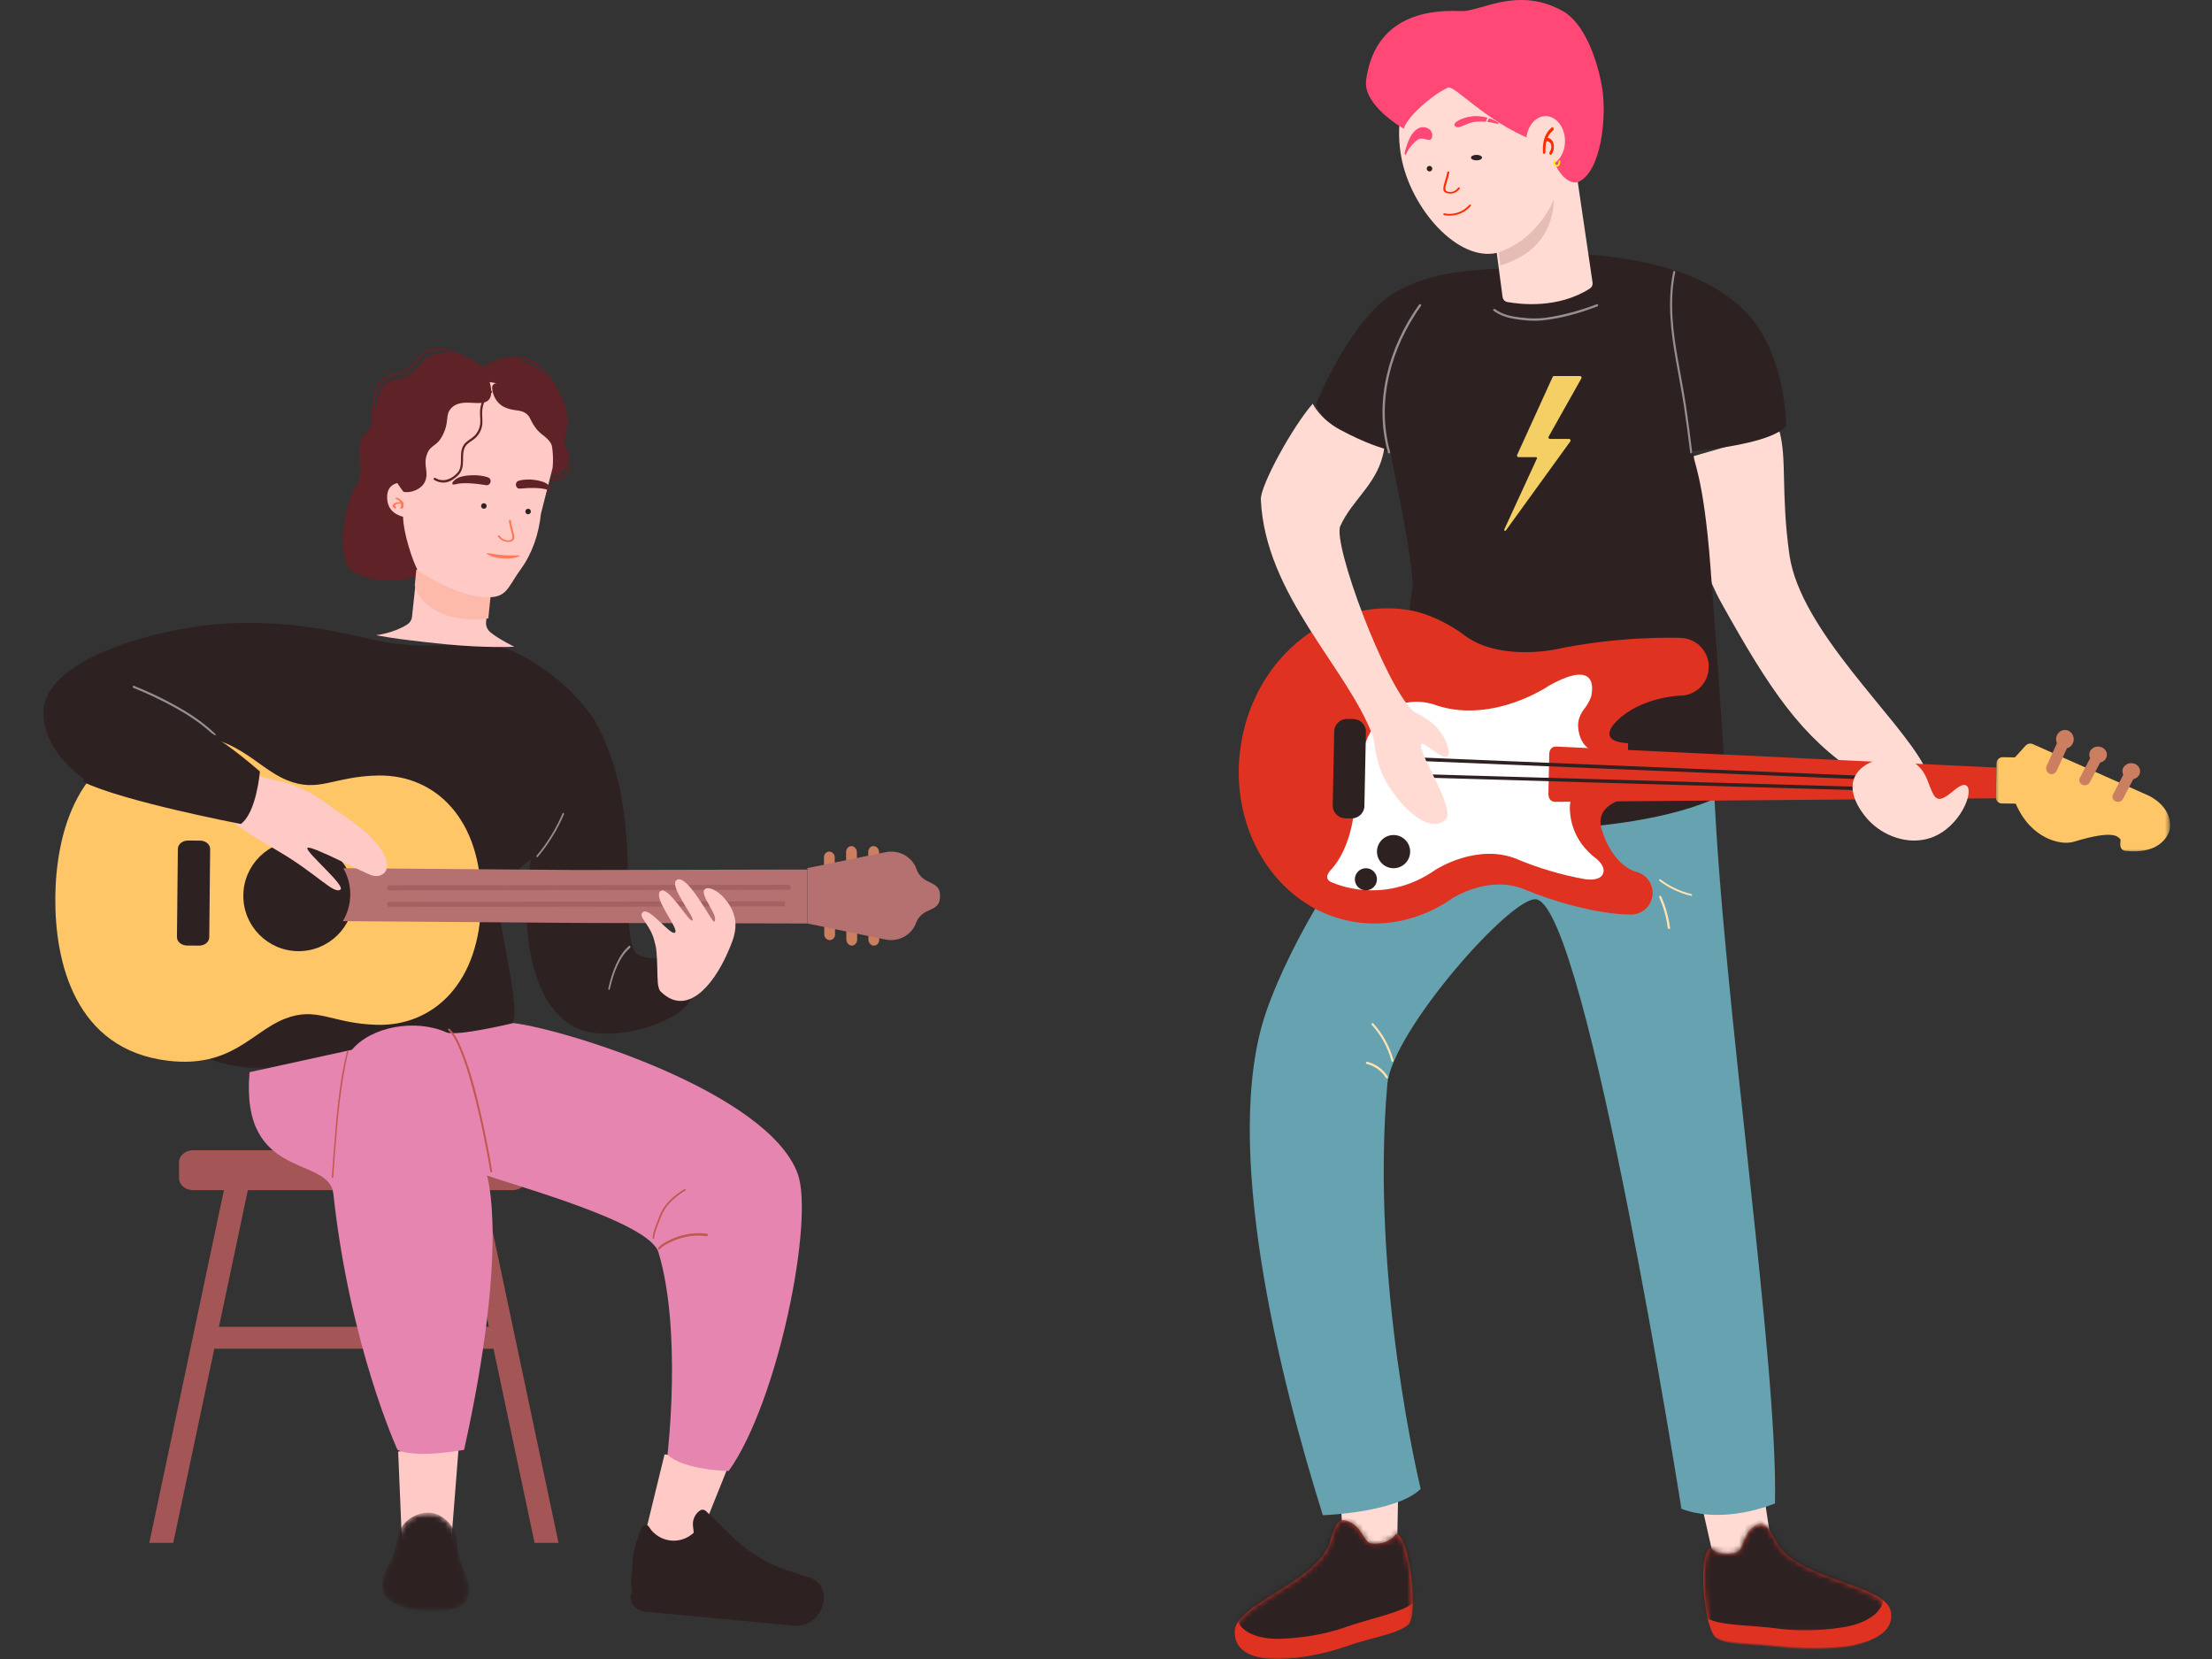<svg width="400" height="300" viewBox="0 0 400 300" fill="none" xmlns="http://www.w3.org/2000/svg">
<rect x="0" y="0" width="400" height="300" fill="#333333" stroke="none"/>
<path d="M317.727 262L306 264.557L310.858 286L321 283.725L317.727 262Z" fill="#FFDBD3"/>
<path d="M309.265 280.212C306.94 280.848 308.109 294.917 310.439 296.133C312.812 297.373 317.659 297.014 322.074 297.606C327.053 298.276 331.768 297.981 334.476 297.537C339.287 296.753 342.57 294.82 341.917 291.387C341.007 286.641 326.598 285.942 321.912 280.013C321.05 278.916 319.708 275.221 317.874 276.148C314.873 277.665 315.574 280.593 313.962 281.053C310.847 281.934 309.265 280.212 309.265 280.212Z" fill="#DF3220"/>
<mask id="mask0_366_3082" style="mask-type:luminance" maskUnits="userSpaceOnUse" x="307" y="275" width="35" height="24">
<path d="M307.693 275.281H341.625V298.371H307.693V275.281Z" fill="white"/>
</mask>
<g mask="url(#mask0_366_3082)">
<mask id="mask1_366_3082" style="mask-type:luminance" maskUnits="userSpaceOnUse" x="308" y="275" width="34" height="24">
<path d="M309.304 279.826C307.014 280.487 308.165 295.095 310.461 296.358C312.798 297.645 317.573 297.273 321.923 297.887C326.828 298.583 331.473 298.276 334.141 297.816C338.88 297.001 342.114 294.995 341.471 291.43C340.574 286.502 326.379 285.776 321.764 279.62C320.914 278.48 319.592 274.644 317.786 275.606C314.829 277.182 315.519 280.222 313.932 280.7C310.863 281.615 309.304 279.826 309.304 279.826Z" fill="white"/>
</mask>
<g mask="url(#mask1_366_3082)">
<path d="M309.304 279.826C307.014 280.487 308.165 295.095 310.461 296.358C312.798 297.645 317.573 297.273 321.923 297.887C326.828 298.583 331.473 298.276 334.141 297.816C338.88 297.001 342.114 294.995 341.471 291.43C340.574 286.502 326.379 285.776 321.764 279.62C320.914 278.48 319.592 274.644 317.786 275.606C314.829 277.182 315.519 280.222 313.932 280.7C310.863 281.615 309.304 279.826 309.304 279.826Z" fill="#DF3220"/>
</g>
</g>
<mask id="mask2_366_3082" style="mask-type:luminance" maskUnits="userSpaceOnUse" x="307" y="275" width="34" height="20">
<path d="M307.693 275.281H340.946V294.977H307.693V275.281Z" fill="white"/>
</mask>
<g mask="url(#mask2_366_3082)">
<mask id="mask3_366_3082" style="mask-type:luminance" maskUnits="userSpaceOnUse" x="308" y="275" width="34" height="24">
<path d="M309.304 279.826C307.014 280.487 308.165 295.095 310.461 296.358C312.798 297.645 317.573 297.273 321.923 297.887C326.828 298.583 331.473 298.276 334.141 297.816C338.88 297.001 342.114 294.995 341.471 291.43C340.574 286.502 326.379 285.776 321.764 279.62C320.914 278.48 319.592 274.644 317.786 275.606C314.829 277.182 315.519 280.222 313.932 280.7C310.863 281.615 309.304 279.826 309.304 279.826Z" fill="white"/>
</mask>
<g mask="url(#mask3_366_3082)">
<path d="M309.239 277.093C306.949 277.748 306.524 291.436 308.82 292.704C311.158 293.985 317.16 293.885 321.516 294.499C326.421 295.195 331.036 294.646 333.704 294.186C338.443 293.371 341.784 290.503 340.031 287.587L318.323 274.827C315.366 276.397 309.239 277.093 309.239 277.093Z" fill="#2E2122"/>
</g>
</g>
<path d="M242 261L253 261.128L252.564 284L243.039 283.809L242 261Z" fill="#FFDBD3"/>
<mask id="mask4_366_3082" style="mask-type:luminance" maskUnits="userSpaceOnUse" x="222" y="274" width="34" height="26">
<path d="M222.85 274.603H255.672V300H222.85V274.603Z" fill="white"/>
</mask>
<g mask="url(#mask4_366_3082)">
<path d="M252.449 277.371C254.822 277.554 256.628 292.097 254.633 293.797C252.608 295.526 247.851 296.122 243.714 297.604C239.045 299.268 234.436 299.9 231.732 299.988C226.928 300.142 223.351 298.831 223.269 295.207C223.157 290.196 236.914 286.632 240.196 279.673C240.804 278.392 241.329 274.361 243.289 274.939C246.5 275.89 246.435 279.012 248.093 279.154C251.28 279.431 252.449 277.371 252.449 277.371Z" fill="#DF3220"/>
</g>
<mask id="mask5_366_3082" style="mask-type:luminance" maskUnits="userSpaceOnUse" x="222" y="274" width="34" height="26">
<path d="M222.85 274.603H255.672V300H222.85V274.603Z" fill="white"/>
</mask>
<g mask="url(#mask5_366_3082)">
<mask id="mask6_366_3082" style="mask-type:luminance" maskUnits="userSpaceOnUse" x="223" y="274" width="33" height="26">
<path d="M252.449 277.371C254.822 277.554 256.628 292.097 254.633 293.797C252.608 295.526 247.851 296.122 243.714 297.604C239.045 299.268 234.436 299.9 231.732 299.988C226.928 300.142 223.351 298.831 223.269 295.207C223.157 290.196 236.914 286.632 240.196 279.673C240.804 278.392 241.329 274.361 243.289 274.939C246.5 275.89 246.435 279.012 248.093 279.154C251.28 279.431 252.449 277.371 252.449 277.371Z" fill="white"/>
</mask>
<g mask="url(#mask6_366_3082)">
<path d="M252.449 277.371C254.822 277.554 256.628 292.097 254.633 293.797C252.608 295.526 247.851 296.122 243.714 297.604C239.045 299.268 234.436 299.9 231.732 299.988C226.928 300.142 223.351 298.831 223.269 295.207C223.157 290.196 236.914 286.632 240.196 279.673C240.804 278.392 241.329 274.361 243.289 274.939C246.5 275.89 246.435 279.012 248.093 279.154C251.28 279.431 252.449 277.371 252.449 277.371Z" fill="#DF3220"/>
</g>
</g>
<mask id="mask7_366_3082" style="mask-type:luminance" maskUnits="userSpaceOnUse" x="223" y="274" width="33" height="24">
<path d="M223.528 274.603H255.671V297.013H223.528V274.603Z" fill="white"/>
</mask>
<g mask="url(#mask7_366_3082)">
<mask id="mask8_366_3082" style="mask-type:luminance" maskUnits="userSpaceOnUse" x="223" y="274" width="33" height="26">
<path d="M252.449 277.371C254.821 277.554 256.628 292.097 254.633 293.797C252.608 295.526 247.851 296.122 243.714 297.604C239.045 299.268 234.435 299.9 231.732 299.988C226.928 300.142 223.351 298.831 223.269 295.207C223.156 290.196 236.914 286.632 240.196 279.673C240.804 278.392 241.329 274.361 243.289 274.939C246.499 275.89 246.435 279.012 248.093 279.154C251.28 279.431 252.449 277.371 252.449 277.371Z" fill="white"/>
</mask>
<g mask="url(#mask8_366_3082)">
<path d="M251.959 274.68C254.338 274.863 257.501 288.184 255.506 289.884C253.476 291.613 247.574 292.723 243.436 294.198C238.768 295.863 234.135 296.258 231.431 296.347C226.621 296.5 222.779 294.358 223.906 291.153L242.61 274.284C245.821 275.229 251.959 274.68 251.959 274.68Z" fill="#2E2122"/>
</g>
</g>
<path d="M321.782 78C323.17 83.006 322.017 89.242 323.586 100.337C325.536 114.05 343.462 129.812 348 138.612L336.095 140C325.765 133.325 320.032 124.753 311.265 109.003C306.264 100.009 305.432 90.097 306.299 82.473L321.782 78Z" fill="#FFDBD3"/>
<path d="M252.617 144.239C244.927 151.553 233.631 169.451 228.954 182.995C220.761 206.743 231.393 249.139 239.214 274C239.214 274 252.505 273.56 256.903 269.247C256.903 269.247 247.745 231.674 250.871 196.076C251.717 186.477 273.486 161.78 277.849 162.635C286.978 164.417 304.051 272.828 304.051 272.828C311.83 275.817 320.977 271.867 320.977 271.867C321.539 246.261 311.594 181.325 309.924 142L252.617 144.239Z" fill="#66A2AF"/>
<path d="M271.291 48.57C263.496 48.93 258.511 49.679 253.127 52.391C244.44 56.759 238 73.06 238 73.06C239.578 78.614 251.414 81.827 251.414 81.827C251.414 81.827 255.86 102.744 255.402 106.181C250.651 141.695 252.986 145.097 252.986 145.097C258.276 152.284 297.809 151.441 312.096 143.417C312.096 143.417 311.803 135.629 309.316 102.638C308.038 85.659 306.055 83.295 306.102 81.573C306.102 81.573 320.384 80.447 323 76.975C323 76.975 323.006 64.193 315.903 56.635C307.967 48.187 294.143 46.625 287.034 46L271.291 48.57Z" fill="#2E2122"/>
<path d="M39.595 239.927L44.818 215.217H83.182L88.405 239.927H39.595ZM87.51 215.217H92.697C94.094 215.217 95.228 214.235 95.228 213.028V210.183C95.228 208.976 94.094 208 92.697 208H34.909C33.506 208 32.372 208.976 32.372 210.183V213.028C32.372 214.235 33.506 215.217 34.909 215.217H40.49L27 279H31.328L38.753 243.89H89.241L96.666 279H101L87.51 215.217Z" fill="#A35655"/>
<path d="M72 262.492L72.694 279L81.634 278.366L83 261L72 262.492Z" fill="#FFC9C5"/>
<path d="M120.171 263L116 280.086L125.345 281L132 264.41L120.171 263Z" fill="#FFC9C5"/>
<path d="M114.169 285.197L114.464 281.761C114.555 280.705 114.778 279.675 115.133 278.689L115.868 276.616L115.983 276.302C116.206 275.68 117.001 275.567 117.375 276.113L117.79 276.723C119.797 279.047 123.225 279.248 125.455 277.162L125.316 275.988C125.178 274.857 125.678 273.745 126.606 273.135C126.931 272.916 127.365 272.972 127.654 273.242C127.654 273.242 131.981 277.458 132.047 277.52L132.204 277.684C132.27 277.74 132.33 277.803 132.396 277.866L132.517 277.985L132.535 277.998L134.246 279.506L135.271 280.291L135.397 280.379C135.457 280.429 135.53 280.479 135.596 280.53L135.656 280.567C135.807 280.674 135.957 280.781 136.108 280.881L136.192 280.938C136.265 280.982 137.367 281.679 137.596 281.811L137.681 281.861C137.765 281.905 137.982 282.031 138.012 282.044C138.097 282.094 138.289 282.201 138.301 282.207C138.585 282.358 139.205 282.672 139.223 282.684C139.314 282.728 139.404 282.766 139.494 282.81L139.561 282.841C139.651 282.885 139.838 282.973 139.838 282.973C140.748 283.388 141.688 283.759 142.646 284.066L146.436 285.298C148.075 285.825 149.141 287.484 148.985 289.274L148.979 289.306L148.961 289.45C148.84 290.286 148.539 291.058 148.111 291.724L148.075 291.812H148.045C147.123 293.163 145.629 294.042 143.959 293.998C143.845 293.998 143.724 293.992 143.61 293.98L116.7 291.442C115.163 291.297 114.079 290.317 114 288.778C113.994 288.552 114.091 288.231 114.296 288.219L114.169 286.843C114.121 286.29 114.121 285.744 114.169 285.197Z" fill="#2E2122"/>
<mask id="mask9_366_3082" style="mask-type:luminance" maskUnits="userSpaceOnUse" x="7" y="111" width="119" height="83">
<path d="M7.298 111.963H125.73V193.554H7.298V111.963Z" fill="white"/>
</mask>
<g mask="url(#mask9_366_3082)">
<path d="M67.671 115.711C60.789 114.118 49.279 111.485 36.448 113.173C26.421 114.495 9.192 119.193 7.905 127.958C7.404 131.405 9.369 136.811 15.673 141.226C24.254 147.246 27.524 186.732 37.64 191.335C52.331 198.017 92.3 185.244 92.3 185.244C95.21 184.294 88.375 162.196 90.447 160.243C93.427 157.433 96.048 155.303 96.048 155.303C94.691 160.792 93.728 179.596 103.361 185.433C110.077 189.512 124.963 184.377 125.216 179.702C125.216 179.702 122.436 172.891 119.184 173.233C117.638 173.399 115.425 173.086 114.84 172.147C111.695 167.036 116.835 146.621 107.51 130.242C106.985 129.322 101.98 122.074 93.091 117.936C89.473 116.254 85.784 116.437 81.464 116.626C77.527 116.797 73.065 116.962 67.671 115.711Z" fill="#2E2122"/>
</g>
<path d="M67.599 75.43C67.599 74.905 67.635 74.375 67.682 73.856C67.748 73.073 67.849 72.283 67.986 71.512C68.158 70.577 68.438 69.679 69.158 69.034C69.76 68.492 70.533 68.166 71.301 67.937C72.069 67.702 72.914 67.636 73.634 67.256C74.319 66.894 74.765 66.255 75.2 65.634C75.682 64.935 76.194 64.314 76.956 63.922C77.7 63.543 78.545 63.38 79.372 63.386C80.229 63.398 81.045 63.591 81.836 63.868C80.705 63.706 79.646 63.784 78.646 64.037C75.444 64.863 75.92 68.058 71.498 68.63C68.212 69.052 68.385 72.41 67.599 75.43ZM99.401 68.685C97.752 66.894 95.49 65.279 93.074 64.833C93.8 64.784 94.502 64.863 95.217 65.14C96.157 65.502 97.008 66.087 97.758 66.762C98.383 67.334 98.925 67.985 99.401 68.685ZM64.307 88.034C62.766 90.283 60.992 98.348 62.694 102.037C64.183 105.274 72.968 105.732 75.176 104.026C79.271 100.868 77.878 84.237 83.545 81.964C86.622 80.728 89.687 82.296 92.633 83.863C95.228 85.243 97.722 86.618 100.05 86.099C101.8 85.701 102.817 84.417 102.436 82.272C102.484 82.452 102.526 82.627 102.55 82.814C102.675 83.736 102.758 84.948 102.109 85.701C101.544 86.371 100.603 86.594 99.776 86.431C99.526 86.389 99.49 86.774 99.734 86.823C100.567 86.979 101.484 86.786 102.139 86.22C102.907 85.563 103.026 84.58 102.996 83.616C102.978 83.055 102.925 82.489 102.764 81.946C102.603 81.415 102.335 80.927 102.186 80.391C102.133 80.204 102.103 80.017 102.079 79.824C102.198 78.221 102.936 76.569 102.52 74.67C102.228 73.332 101.734 72.024 101.032 70.831C100.627 69.932 100.157 69.064 99.579 68.257C98.401 66.599 96.705 65.08 94.711 64.567C93.586 64.278 92.526 64.483 91.413 64.706L91.312 64.724L91.205 64.73C88.895 64.935 87.645 66.623 87.098 66.225C86.384 65.701 85.693 65.279 85.021 64.935L84.979 64.899C83.045 63.88 80.979 62.825 78.729 63.024C77.92 63.097 77.116 63.338 76.426 63.784C75.706 64.242 75.236 64.905 74.753 65.598C74.509 65.942 74.259 66.285 73.944 66.569C73.551 66.912 73.087 67.087 72.587 67.214C71.759 67.413 70.938 67.588 70.164 67.937C69.462 68.257 68.807 68.715 68.361 69.354C67.861 70.071 67.688 70.957 67.545 71.807C67.307 73.278 67.087 74.863 67.266 76.346L67.295 76.43C66.986 77.268 66.563 78.046 65.909 78.691C63.849 80.704 66.295 85.153 64.307 88.034Z" fill="#5F2227"/>
<path d="M88.728 104.754L87.898 112.444C87.822 113.155 88.107 113.86 88.676 114.332C90.196 115.592 93 116.947 93 116.947C93 116.947 87.944 117.23 80.439 116.486C70.902 115.537 68 114.854 68 114.854C68 114.854 71.042 114.56 73.613 112.944C74.124 112.622 74.449 112.089 74.507 111.506L75.418 103L88.728 104.754Z" fill="#FFC9C5"/>
<path d="M85.701 112C79.677 112 75.928 109.224 75 105.865L75.204 103.834L75.293 103L89 105.144L88.299 111.833C87.389 111.946 86.527 112 85.701 112Z" fill="#FDB9AA"/>
<path d="M73.121 87.299C73.215 87.311 73.308 87.323 73.396 87.348L73.927 81.848C74.681 74.03 81.116 68.304 88.293 69.069C95.477 69.827 100.686 76.783 99.927 84.607L97.812 92.927C97.427 96.597 96.247 100.09 94.133 102.99C91.54 106.563 91.71 108.478 86.781 107.897C82.536 107.397 78.371 104.961 75.568 103.199C74.535 101.324 72.894 96.135 72.894 93.465C71.025 92.957 70.061 91.783 70.003 90.076C69.921 87.739 71.562 87.134 73.121 87.299Z" fill="#FFC9C5"/>
<path d="M82.409 87.562C83.669 87.209 86.04 87.416 87.904 87.73C88.708 87.865 89.13 86.634 88.185 86.303C86.425 85.698 83.891 85.91 82.871 86.39C81.8 86.888 81.308 87.877 82.409 87.562Z" fill="#5F2227"/>
<path d="M89.002 70.196C89.058 71.367 89.729 72.899 91.142 73.588C92.966 74.472 94.132 73.93 95.218 74.853C95.956 75.475 95.776 75.843 96.75 77.222C97.583 78.406 98.298 78.674 98.996 79.376C101.164 81.55 100.533 86.013 100.663 86C100.804 85.987 101.857 80.493 99.334 75.315C97.994 72.571 94.925 68.43 91.846 69.065C90.404 69.36 88.935 68.952 89.002 70.196Z" fill="#5F2227"/>
<path d="M99.086 88.597C97.956 88.152 95.743 88.188 93.995 88.357C93.243 88.437 92.943 87.176 93.846 86.922C95.515 86.443 97.846 86.843 98.76 87.394C99.708 87.97 100.083 88.992 99.086 88.597Z" fill="#5F2227"/>
<path d="M88.831 70.663C88.758 68.727 87.4 65.962 85.379 65.218C80.163 63.307 69.103 74.326 70.058 83.407C70.277 85.498 72.956 88.929 72.956 88.929C74.21 89.243 76.2 88.487 76.815 87.159C77.655 85.344 76.462 84.254 77.198 82.182C77.85 80.335 78.897 80.887 79.999 78.789C81.332 76.25 80.443 75.153 81.52 73.896C82.933 72.248 85.41 73.03 87.09 72.857C86.926 73.331 86.834 73.832 86.804 74.338C86.761 75.166 86.944 75.999 86.81 76.827C86.688 77.59 86.317 78.315 85.769 78.834C85.288 79.296 84.686 79.572 84.211 80.034C83.779 80.451 83.535 80.976 83.432 81.579C83.206 82.836 83.651 84.427 82.75 85.459C81.721 86.639 80.132 87.307 78.726 86.428C78.513 86.3 78.276 86.633 78.495 86.768C79.171 87.191 79.956 87.358 80.729 87.21C81.514 87.056 82.178 86.563 82.768 86.017C83.249 85.569 83.535 85.036 83.651 84.376C83.766 83.689 83.718 82.997 83.748 82.31C83.785 81.579 83.931 80.874 84.46 80.354C84.96 79.867 85.605 79.585 86.098 79.084C86.591 78.584 86.95 77.949 87.126 77.25C87.34 76.397 87.187 75.55 87.187 74.685C87.187 74.031 87.309 73.376 87.546 72.78C87.936 72.684 88.259 72.498 88.484 72.177C88.685 71.908 88.794 71.529 88.825 71.093L88.916 71.016C89.081 70.913 88.977 70.702 88.831 70.663Z" fill="#5F2227"/>
<path d="M95 92.504C95.004 92.779 95.23 93 95.504 93C95.779 92.996 96 92.77 96 92.496C95.996 92.221 95.77 91.996 95.496 92C95.221 92.004 95 92.226 95 92.504Z" fill="#2E2122"/>
<path d="M87 91.502C87.004 91.782 87.23 92.004 87.504 92C87.779 92 88.004 91.769 88 91.493C87.996 91.218 87.774 90.996 87.496 91C87.221 91 87 91.227 87 91.502Z" fill="#2E2122"/>
<path d="M92.386 94.116C92.478 94.707 92.616 95.293 92.762 95.884C92.87 96.301 92.992 96.724 93 97.153C93 97.408 92.939 97.692 92.647 97.854C92.324 98.034 91.84 98.022 91.472 97.953C90.811 97.825 90.32 97.46 90.02 97.014C89.913 96.852 90.258 96.736 90.366 96.898C90.658 97.327 91.18 97.675 91.84 97.71C92.217 97.733 92.539 97.657 92.608 97.356C92.693 96.944 92.532 96.487 92.432 96.087C92.27 95.449 92.109 94.806 92.017 94.163C91.986 93.983 92.363 93.931 92.386 94.116Z" fill="#FF7A5A"/>
<path d="M71.365 90.987C71.644 90.846 72.016 90.813 72.38 90.825C72.233 90.593 71.946 90.389 71.605 90.227C71.512 90.186 71.474 90.111 71.551 90.053C71.621 90.003 71.784 89.978 71.876 90.024C72.349 90.248 72.713 90.518 72.892 90.842C73.078 91.195 73 91.568 72.838 91.917C72.768 92.074 72.334 91.987 72.403 91.829C72.52 91.589 72.566 91.331 72.504 91.082H72.489L72.403 91.074L72.218 91.07H72.171L72.094 91.074L71.939 91.091H71.931L71.915 91.095L71.861 91.107L71.76 91.136L71.745 91.141L71.698 91.161L71.644 91.19L71.582 91.232L71.551 91.257V91.261L71.504 91.315L71.481 91.356V91.361L71.474 91.377L71.466 91.406V91.498L71.489 91.56L71.512 91.618L71.52 91.626L71.535 91.651L71.59 91.709L71.621 91.734L71.629 91.738C71.706 91.792 71.706 91.867 71.597 91.917C71.512 91.958 71.35 91.954 71.272 91.9C71.14 91.8 71.047 91.688 71.016 91.568C70.954 91.356 71.07 91.136 71.365 90.987Z" fill="#FF7A5A"/>
<path d="M90.899 100.974C92.523 101.089 93.563 100.801 93.95 100.535C94.019 100.49 94.026 100.444 93.912 100.435C93.912 100.435 92.098 100.471 90.969 100.389C89.79 100.298 88.103 100 88.103 100C87.995 99.996 87.976 100.028 88.027 100.083C88.306 100.394 89.168 100.855 90.899 100.974Z" fill="#FF7A5A"/>
<path d="M149.342 169.691C149.165 169.51 149.051 169.259 149.051 168.979L149 154.98C149 154.426 149.433 153.989 149.969 154C150.51 154.012 150.943 154.467 150.943 155.021L151 169.026C151.006 169.568 150.567 170.011 150.031 170C149.764 169.994 149.519 169.877 149.342 169.691Z" fill="#CB7E60"/>
<path d="M153.335 170.656C153.157 170.447 153.046 170.167 153.046 169.853L153 154.106C153 153.483 153.431 152.994 153.975 153C154.513 153.018 154.954 153.524 154.954 154.147L155 169.9C155 170.517 154.563 171.011 154.025 171C153.756 170.994 153.508 170.86 153.335 170.656Z" fill="#CB7E60"/>
<path d="M157.321 170.651C157.144 170.45 157.034 170.167 157.034 169.856L157 154.1C156.995 153.479 157.435 152.989 157.981 153C158.526 153.011 158.966 153.523 158.971 154.144L159 169.9C159.005 170.515 158.565 171.011 158.019 171C157.746 170.989 157.502 170.864 157.321 170.651Z" fill="#CB7E60"/>
<path d="M146 166.992L160.028 169.882C162.36 170.396 164.742 169.19 165.588 167.044L165.618 166.952C166.821 163.797 169.976 165.204 170 162.072C170.03 158.974 166.851 160.295 165.709 157.122L165.672 157.03C164.869 154.873 162.506 153.627 160.161 154.1L146.006 156.973L146 166.992Z" fill="#B4716F"/>
<path d="M10.002 162.312C9.906 173.746 13.431 189.82 30.431 191.822C41.819 193.159 45.535 186.587 51.453 184.246C57.366 181.912 59.867 185.081 68.113 185.32C78.429 185.618 86.873 177.645 86.999 162.931C87.124 148.216 78.812 140.109 68.49 140.237C60.244 140.342 57.689 143.477 51.812 141.043C45.942 138.609 42.334 131.978 30.928 133.134C13.892 134.862 10.098 150.878 10.002 162.312Z" fill="#FFC668"/>
<path d="M54.079 152C59.605 152.046 64.045 156.558 64 162.076C63.954 167.601 59.441 172.045 53.915 172C48.395 171.949 43.955 167.437 44 161.918C44.046 156.394 48.559 151.955 54.079 152Z" fill="#2E2122"/>
<path d="M32 169.452L32.16 153.508C32.167 152.665 33 151.989 34.014 152L36.18 152.012C37.194 152.017 38.014 152.706 38 153.543L37.84 169.492C37.84 170.329 37.007 171.006 35.993 171L33.826 170.983C32.806 170.977 31.993 170.289 32 169.452Z" fill="#2E2122"/>
<path d="M145.994 167L104.146 166.893L101.081 166.871L94.005 166.815L90.934 166.792L80.794 166.713L73.718 166.657L70.653 166.635L62 166.567C62.839 165.152 63.321 163.528 63.339 161.792C63.351 160.062 62.899 158.421 62.083 157L70.736 157.067L73.801 157.09L80.877 157.14L91.018 157.225L94.088 157.247L104.229 157.326L146 157.242L145.994 167Z" fill="#B4716F"/>
<path d="M45.129 193.883C43.408 213.623 59.514 208.899 60.275 215.855C63.298 243.555 71.884 262.176 71.884 262.176C75.249 263.808 83.924 262.176 83.924 262.176C92.175 224.917 88.05 212.561 88.05 212.561C93.908 214.65 117.452 221.058 119.078 226.481C123.363 240.746 120.705 263.024 120.705 263.024C123.593 265.873 131.773 266 131.773 266C140.778 253.356 147.272 220.487 144.249 212.244C138.821 197.471 102.247 186.142 92.841 185C92.841 185 82.557 187.486 80.707 186.673C75.067 184.192 67.164 185.629 63.645 189.828L45.129 193.883Z" fill="#E685B0"/>
<mask id="mask10_366_3082" style="mask-type:luminance" maskUnits="userSpaceOnUse" x="68" y="273" width="17" height="19">
<path d="M68.922 273.245H84.934V291.583H68.922V273.245Z" fill="white"/>
</mask>
<g mask="url(#mask10_366_3082)">
<mask id="mask11_366_3082" style="mask-type:luminance" maskUnits="userSpaceOnUse" x="69" y="273" width="16" height="19">
<path d="M84.557 289.045C83.069 292.958 70.173 291.754 69.252 287.77C68.857 286.035 69.418 284.436 70.309 282.931C71.442 281.012 71.625 279.053 72.15 277.223C72.8 274.969 75.473 273.281 77.97 273.57C80.248 273.83 82.45 276.155 82.627 278.663C82.763 280.623 82.857 281.195 83.79 283.757C84.462 285.61 85.359 286.938 84.557 289.045Z" fill="white"/>
</mask>
<g mask="url(#mask11_366_3082)">
<path d="M84.557 289.045C83.069 292.958 70.173 291.754 69.252 287.77C68.857 286.035 69.418 284.436 70.309 282.931C71.442 281.012 71.625 279.053 72.15 277.223C72.8 274.969 75.473 273.281 77.97 273.57C80.248 273.83 82.45 276.155 82.627 278.663C82.763 280.623 82.857 281.195 83.79 283.757C84.462 285.61 85.359 286.938 84.557 289.045Z" fill="#2E2122"/>
</g>
</g>
<path d="M42.778 139C46.934 140.69 51.424 141.311 52.843 141.884C57.398 143.715 58.287 144.86 61.978 147.346C73.014 154.793 70.377 159.023 67.416 158.347C66.092 158.047 56.18 152.743 55.603 153.326C55.038 153.899 62.519 160.13 61.566 160.86C60.353 161.776 57.363 158.047 50.347 153.931C43.49 149.908 41.542 148.535 40 146.349L42.778 139Z" fill="#FFC9C5"/>
<path d="M15 141.374C22.252 144.926 43.554 149 43.554 149C46.401 146.926 47 139.506 47 139.506C36.553 130.511 34.959 131.863 33.657 131.588C31.617 131.164 24.793 129.732 19.411 133.84C18.366 134.636 15 141.374 15 141.374Z" fill="#2E2122"/>
<path d="M38.917 133C38.666 132.829 38.427 132.666 38.201 132.524C36.236 130.732 34.071 129.318 31.805 128.045C29.307 126.652 26.739 125.436 24.116 124.384C23.933 124.313 23.984 124 24.147 124C24.166 124 24.191 124.007 24.21 124.014C26.859 125.073 29.457 126.303 31.974 127.718C34.46 129.111 36.82 130.682 38.942 132.716C39.042 132.808 38.998 132.936 38.917 133Z" fill="#979091"/>
<path d="M97.148 155C97.039 155 96.945 154.842 97.039 154.73C98.951 152.47 100.533 149.888 101.74 147.082C101.766 147.023 101.803 147 101.845 147C101.939 147 102.038 147.117 101.986 147.247C100.768 150.07 99.165 152.676 97.242 154.953C97.211 154.988 97.18 155 97.148 155Z" fill="#979091"/>
<path d="M60.113 213C60.052 213 59.992 212.955 60.001 212.855C60.136 211.091 60.267 209.327 60.402 207.557C60.864 201.714 61.339 195.749 62.752 190.106C62.77 190.028 62.817 190 62.868 190C62.943 190 63.022 190.072 62.994 190.184C62.626 191.653 62.328 193.155 62.08 194.663C61.083 200.657 60.714 206.778 60.253 212.855C60.248 212.955 60.178 213 60.113 213Z" fill="#C05850"/>
<path d="M88.807 212C88.737 212 88.68 211.965 88.668 211.889C88.458 210.592 88.223 209.301 87.975 208.009C87.194 203.908 86.312 199.818 85.175 195.792C84.622 193.835 84.019 191.884 83.238 189.996C82.704 188.711 82.107 187.28 81.047 186.275C80.933 186.158 81.047 186 81.18 186C81.218 186 81.257 186.012 81.295 186.047C82.489 187.186 83.143 188.828 83.721 190.289C85.334 194.338 86.337 198.603 87.264 202.815C87.918 205.795 88.515 208.792 88.998 211.801C89.017 211.924 88.903 212 88.807 212Z" fill="#C05850"/>
<path d="M118.143 224C118.063 224 117.99 223.951 118.001 223.857C118.063 222.89 118.453 221.995 118.793 221.099C119.121 220.247 119.426 219.374 119.907 218.593C120.811 217.115 122.298 215.94 123.774 215.022C123.802 215.005 123.825 215 123.853 215C123.983 215 124.068 215.192 123.927 215.28C122.502 216.165 121.049 217.313 120.172 218.742C119.692 219.522 119.386 220.401 119.064 221.253C118.736 222.093 118.363 222.945 118.306 223.857C118.295 223.951 118.216 224 118.143 224Z" fill="#C05850"/>
<path d="M119.168 226C119.04 226 118.933 225.782 119.051 225.636C119.581 225.005 120.24 224.666 120.883 224.342C121.626 223.962 122.391 223.663 123.167 223.445C124.223 223.146 125.284 223 126.351 223C126.853 223 127.356 223.032 127.853 223.097C128.043 223.121 128.049 223.534 127.87 223.534C127.864 223.534 127.859 223.534 127.853 223.534C127.351 223.469 126.848 223.437 126.345 223.437C125.357 223.437 124.374 223.566 123.407 223.825C122.704 224.011 122.011 224.261 121.335 224.577C120.626 224.908 119.849 225.248 119.263 225.951C119.235 225.992 119.201 226 119.168 226Z" fill="#C05850"/>
<path d="M110.147 179C110.059 179 109.976 178.893 110.007 178.728C110.707 175.601 111.881 172.605 113.786 171.025C113.812 171.008 113.832 171 113.853 171C113.983 171 114.066 171.296 113.931 171.412C112.088 172.934 110.957 175.823 110.282 178.852C110.256 178.959 110.199 179 110.147 179Z" fill="#979091"/>
<path d="M70.312 161C69.896 161 69.896 160.092 70.312 160.092C75.591 160.084 80.871 160.084 86.156 160.076C95.579 160.059 105.002 160.05 114.425 160.042C123.842 160.025 133.271 160.008 142.688 160C143.104 160 143.104 160.908 142.688 160.908C137.409 160.916 132.123 160.924 126.844 160.933C117.421 160.941 107.998 160.958 98.575 160.966C89.158 160.983 79.735 160.992 70.312 161Z" fill="#A36261"/>
<path d="M70.308 164C69.897 164 69.897 163.092 70.308 163.084C75.515 163.076 80.728 163.076 85.934 163.067C95.228 163.059 104.522 163.042 113.816 163.034C123.104 163.025 132.398 163.008 141.692 163C142.103 163 142.103 163.908 141.692 163.908C136.485 163.916 131.272 163.924 126.065 163.924C116.772 163.941 107.478 163.95 98.184 163.966C88.89 163.975 79.596 163.983 70.308 164Z" fill="#A36261"/>
<path d="M119.484 179.31C124.102 183.873 128.866 178.394 131.524 172.4C132.835 169.438 134.291 166.243 130.971 162.402C129.702 160.933 127.964 160.199 127.398 160.852C126.49 161.913 130.141 165.697 129.142 166.676C128.836 166.984 124.331 157.921 122.388 159.107C120.783 160.092 125.805 166.017 125.215 166.45C124.614 166.877 120.813 160.08 119.453 161.128C117.926 162.321 122.9 167.956 122.058 168.641C121.27 169.287 117.421 163.921 116.242 164.944C115.231 165.829 117.667 167.04 118.401 170.436C118.503 170.887 118.744 171.082 118.846 174.653C118.918 177.139 118.84 178.67 119.484 179.31Z" fill="#FFC9C5"/>
<path d="M287.989 51.124L285.118 31.607C285.118 31.607 285.202 26.964 284.846 24.528C283.35 14.454 272.721 6.853 264.583 8.143C256.27 9.463 251.552 18.396 253.398 28.41C255.129 37.769 263.642 47.344 270.657 45.73L271.713 53.704C271.774 54.16 272.117 54.526 272.57 54.61C274.82 55.024 281.703 55.882 287.495 52.18C287.851 51.952 288.05 51.538 287.989 51.124Z" fill="#FFDBD3"/>
<path d="M262.236 35C261.901 35 261.541 34.932 261.294 34.767C261.022 34.588 260.982 34.3 261.006 34.041C261.03 33.63 261.166 33.224 261.278 32.825C261.445 32.26 261.613 31.688 261.733 31.111C261.749 31.031 261.821 31 261.893 31C262.005 31 262.117 31.061 262.093 31.166C261.965 31.799 261.781 32.413 261.597 33.04C261.485 33.427 261.326 33.851 261.373 34.257C261.413 34.576 261.773 34.693 262.157 34.711C262.189 34.717 262.212 34.717 262.244 34.717C262.876 34.717 263.363 34.386 263.651 33.974C263.683 33.919 263.747 33.894 263.803 33.894C263.93 33.894 264.05 33.992 263.978 34.103C263.675 34.545 263.187 34.895 262.524 34.982C262.428 34.994 262.332 35 262.236 35Z" fill="#FF2A00"/>
<path d="M268 28.502C267.991 28.782 267.536 29.005 266.995 29C266.436 29 265.991 28.773 266 28.498C266 28.223 266.446 28 267.005 28C267.555 28.005 268 28.227 268 28.502Z" fill="#2E2122"/>
<path d="M259 30.505C259 30.781 258.772 31.005 258.498 31C258.223 31 258 30.776 258 30.495C258.005 30.219 258.227 29.995 258.502 30C258.777 30 259.005 30.229 259 30.505Z" fill="#2E2122"/>
<path d="M263.266 22.923C262.682 22.602 263.088 22.046 264.204 21.562C265.644 20.932 268.148 20.501 270.926 22.145C271.103 22.25 270.933 22.45 270.719 22.392C269.833 22.135 268.525 21.899 266.863 22.014C265.393 22.109 263.982 23.312 263.266 22.923Z" fill="#FF4876"/>
<path d="M271.324 48L271 45.625C278.411 43.108 281 36 281 36C280.857 41.229 278.229 45.925 271.324 48Z" fill="#E5BDB4"/>
<path d="M285.352 32.942C289.738 30.975 290.486 20.752 289.756 16.136C288.895 10.68 286.444 4.175 282.64 2.021C277.281 -1.009 272.491 -0.001 268.871 1.007C266.96 1.538 265.376 2.069 264.2 2.009C256.378 1.629 248.461 4.079 247.037 14.494C246.414 19.087 253.856 23.281 253.856 23.281C254.42 21.114 258.99 17.149 261.844 15.84C262.984 15.321 268.717 22.025 277.239 25.338C277.465 25.429 281.34 29.955 281.34 29.955C283.269 33.672 285.352 32.942 285.352 32.942Z" fill="#FF4876"/>
<path d="M283 25.531C282.994 28.017 281.413 30.016 279.479 30C277.544 29.984 275.988 27.954 276 25.469C276.012 22.983 277.593 20.984 279.527 21C281.462 21.016 283.018 23.046 283 25.531Z" fill="#FFDBD3"/>
<path d="M280.408 28C280.336 28 280.265 27.961 280.222 27.882C280.136 27.734 280.165 27.546 280.258 27.428L280.272 27.418L280.301 27.359L280.379 27.231L280.408 27.172L280.465 27.014L280.522 26.777L280.529 26.639L280.536 26.56V26.511L280.529 26.392L280.507 26.245L280.5 26.235L280.486 26.156L280.436 26.038L280.429 26.008L280.4 25.949L280.343 25.87L280.251 25.771L280.186 25.712L280.037 25.623L279.965 25.594L279.922 25.584L279.737 25.554L279.644 25.544H279.637C279.487 26.156 279.445 26.807 279.466 27.458C279.473 27.684 279.33 27.823 279.202 27.823C279.102 27.823 279.009 27.744 279.009 27.556C278.974 26.629 279.031 25.673 279.345 24.834C279.637 24.055 280.087 23.473 280.629 23.03C280.657 23.01 280.686 23 280.714 23C280.807 23 280.9 23.089 280.935 23.197C280.993 23.365 280.928 23.532 280.821 23.621C280.429 23.937 280.079 24.381 279.844 24.923C280.208 24.982 280.565 25.17 280.786 25.604C281.021 26.057 281.057 26.649 280.921 27.162C280.843 27.458 280.714 27.714 280.55 27.931C280.507 27.98 280.458 28 280.408 28Z" fill="#FF2A00"/>
<path d="M258.945 24.873C259.168 24.024 258.701 23.292 257.839 23.067C256.723 22.765 255.039 23.35 254.014 27.607C253.948 27.881 254.131 28.134 254.237 27.92C254.668 27.012 255.363 25.928 256.413 25.235C257.342 24.62 258.666 25.918 258.945 24.873Z" fill="#FF4876"/>
<path d="M262.116 39C261.79 39 261.465 38.97 261.134 38.904C260.939 38.863 260.969 38.576 261.146 38.576C261.158 38.576 261.17 38.576 261.181 38.576C261.495 38.642 261.808 38.678 262.122 38.678C263.475 38.678 264.776 38.093 265.704 37.054C265.74 37.018 265.781 37 265.823 37C265.947 37 266.065 37.137 265.959 37.257C264.965 38.367 263.57 39 262.116 39Z" fill="#FF2A00"/>
<path d="M268.946 21.392C269.032 21.272 269.14 21.168 269.275 21.079C269.356 21.029 269.552 21.187 269.505 21.252C269.502 21.256 269.499 21.261 269.496 21.265C269.366 21.347 269.257 21.444 269.174 21.559C268.814 22.058 268.884 22.837 269.376 23.712C269.393 23.744 269.394 23.768 269.383 23.783C269.35 23.829 269.221 23.802 269.165 23.702C268.639 22.766 268.559 21.927 268.946 21.392Z" fill="#FFDBD3"/>
<path d="M285.734 68H281.013C280.908 68 280.808 68.061 280.767 68.165L274.346 82.263C274.258 82.446 274.393 82.666 274.587 82.666H277.771C277.894 82.666 277.976 82.794 277.923 82.916L272.018 95.75C271.93 95.939 272.182 96.098 272.306 95.927L283.957 79.826C284.092 79.642 283.963 79.374 283.74 79.374H280.28C280.069 79.374 279.94 79.141 280.046 78.952L285.962 68.421C286.068 68.238 285.939 68 285.734 68Z" fill="#F4CF64"/>
<path d="M262.641 162.433C262.641 162.433 269.242 158.114 275.743 160.857C280.549 162.889 288.826 165.36 294.92 165.378C297.081 165.383 298.84 163.636 298.84 161.473C298.846 159.613 297.565 158.055 295.835 157.646C295.835 157.646 291.749 156.728 289.671 150.128C288.142 145.264 294.188 144.369 294.188 144.369C294.188 144.369 294.465 134.392 294.4 134.392C288.331 134.078 292.328 130.423 292.328 130.423C296.597 126.116 303.575 125.802 303.575 125.802C306.451 125.92 308.877 123.681 308.996 120.795C309.114 117.904 306.882 115.475 304.006 115.357C303.162 115.321 292.9 114.96 281.139 117.454C281.139 117.454 270.641 119.664 264.436 114.586C264.43 114.58 259.842 111.156 254.788 110.321C240.913 108.028 227.422 118.254 224.541 133.794C221.665 149.34 230.545 164.033 244.367 166.616C250.844 167.818 257.363 166.136 262.641 162.433Z" fill="#DF3220"/>
<path d="M289.923 157.858C290.25 156.967 289.472 156.005 288.793 155.379C288.512 155.173 288.219 154.942 287.933 154.695L287.927 154.689C285.96 152.977 283.947 150.221 283.871 146.053V146.048C283.929 142.896 286.124 141.644 288.231 140.8C288.272 139.242 288.448 137.578 288.477 135.949C285.644 135.11 285.351 132.006 285.369 131.061C285.392 129.716 286.142 128.559 286.744 127.845C287.429 126.894 287.716 125.974 287.716 125.974C287.716 125.974 289.817 118.566 280.131 123.979C280.131 123.979 270.175 130.849 259.926 127.609C259.926 127.638 245.416 121.075 244.784 147.281C244.784 147.281 244.187 153.366 240.798 157.162C240.798 157.162 239.113 158.673 240.64 159.481C241.881 160.007 243.18 160.408 244.533 160.662C249.759 161.642 255.039 160.491 259.663 157.233C259.663 157.233 267.225 152.345 274.424 155.397C277.731 156.802 282.443 158.283 286.75 159.003C289.694 159.346 289.899 157.882 289.923 157.858Z" fill="white"/>
<path d="M254.161 151.921C255.312 153.116 255.273 155.015 254.079 156.166C252.884 157.311 250.985 157.273 249.834 156.078C248.689 154.883 248.727 152.989 249.922 151.839C251.117 150.688 253.011 150.727 254.161 151.921Z" fill="#2E2122"/>
<path d="M248.441 157.611C249.208 158.41 249.183 159.674 248.383 160.441C247.59 161.207 246.326 161.182 245.559 160.389C244.792 159.59 244.817 158.326 245.617 157.559C246.41 156.792 247.674 156.818 248.441 157.611Z" fill="#2E2122"/>
<path d="M241 145.653L241.267 132.233C241.295 130.983 242.364 129.973 243.638 130.001L244.718 130.022C245.998 130.044 247.022 131.092 247 132.342L246.727 145.767C246.705 147.017 245.636 148.021 244.362 148L243.277 147.978C242.002 147.956 240.978 146.908 241 145.653Z" fill="#2E2122"/>
<path d="M360.888 144.362L361 138.798L281.435 135C280.43 134.984 280.165 135.721 280.153 136.437L280 143.52C279.989 144.235 280.312 144.983 281.23 145L360.888 144.362Z" fill="#DF3220"/>
<mask id="mask12_366_3082" style="mask-type:luminance" maskUnits="userSpaceOnUse" x="360" y="134" width="33" height="21">
<path d="M360.629 134.037H392.418V154.27H360.629V134.037Z" fill="white"/>
</mask>
<g mask="url(#mask12_366_3082)">
<path d="M392.253 150.375C392.294 150.286 392.324 150.192 392.341 150.097C392.389 149.832 392.412 149.566 392.418 149.306C392.489 145.671 388.647 143.918 388.481 143.847L367.582 134.551C367.139 134.356 366.626 134.468 366.301 134.822L364.359 136.965L362.17 136.924C361.556 136.918 361.048 137.402 361.037 138.016L360.913 144.154V144.16C360.901 144.779 361.391 145.287 362.004 145.299L362.117 145.293L364.501 145.322C367.417 152.08 372.835 152.346 373.106 152.375C374.245 152.493 375.107 152.187 375.225 152.151C381.936 150.127 382.798 151.224 383.193 151.52C383.335 151.626 383.512 151.779 383.459 152.11C383.293 153.143 383.577 153.78 384.35 153.863C390.034 154.477 391.763 151.679 392.253 150.375Z" fill="#FFC668"/>
</g>
<path d="M374.553 132.511C373.942 131.846 372.933 131.828 372.293 132.47C371.783 132.981 371.677 133.764 371.963 134.394L370.095 138.501C369.748 139.307 370.454 139.843 370.561 139.896C371.06 140.149 371.66 139.925 371.895 139.407L373.768 135.306C374.037 135.241 374.295 135.106 374.508 134.888C375.148 134.247 375.164 133.182 374.553 132.511Z" fill="#CB7E60"/>
<path d="M380.555 135.454C379.944 134.867 378.928 134.847 378.294 135.408C377.784 135.861 377.677 136.545 377.963 137.101L376.095 140.689C375.748 141.43 376.454 141.857 376.561 141.909C377.06 142.13 377.655 141.934 377.896 141.476L379.77 137.894C380.039 137.832 380.297 137.719 380.51 137.528C381.144 136.967 381.167 136.036 380.555 135.454Z" fill="#CB7E60"/>
<path d="M386.553 138.453C385.941 137.867 384.926 137.846 384.291 138.412C383.781 138.86 383.674 139.544 383.96 140.1L382.092 143.682C381.755 144.485 382.445 144.861 382.557 144.912C383.057 145.128 383.657 144.933 383.893 144.475L385.767 140.893C386.037 140.836 386.295 140.718 386.508 140.527C387.148 139.966 387.165 139.035 386.553 138.453Z" fill="#CB7E60"/>
<path d="M305.79 82C305.721 82 305.658 81.951 305.642 81.847C305.286 79.01 304.93 76.174 304.5 73.349C304.075 70.599 303.539 67.873 303.056 65.135C302.132 59.879 301.479 54.446 302.567 49.154C302.594 49.043 302.663 49 302.732 49C302.844 49 302.96 49.104 302.929 49.264C301.813 54.667 302.552 60.217 303.513 65.564C303.99 68.26 304.511 70.943 304.92 73.65C305.323 76.339 305.663 79.035 305.998 81.73C306.019 81.889 305.897 82 305.79 82Z" fill="#979091"/>
<path d="M251.177 82C251.094 82 251.017 81.951 250.987 81.846C248.384 72.53 251.159 62.714 256.609 55.092C256.65 55.031 256.716 55 256.781 55C256.93 55 257.072 55.154 256.959 55.308C251.581 62.837 248.806 72.511 251.385 81.729C251.427 81.895 251.302 82 251.177 82Z" fill="#979091"/>
<path d="M277.499 58C276.313 58 275.109 57.863 273.947 57.681C272.54 57.453 271.204 57.038 270.072 56.19C269.904 56.065 270.06 55.865 270.234 55.865C270.276 55.865 270.329 55.877 270.371 55.911C271.629 56.856 273.216 57.209 274.78 57.397C275.708 57.51 276.636 57.584 277.559 57.584C278.241 57.584 278.918 57.545 279.601 57.448C282.733 56.998 285.812 56.139 288.747 55.017C288.777 55.006 288.801 55 288.825 55C289.016 55 289.082 55.313 288.861 55.398C285.692 56.611 282.278 57.602 278.87 57.937C278.415 57.977 277.96 58 277.499 58Z" fill="#979091"/>
<path d="M251.804 192C251.729 192 251.66 191.961 251.633 191.867C250.976 189.415 249.741 187.168 248.053 185.334C247.925 185.195 248.053 185 248.192 185C248.235 185 248.277 185.017 248.32 185.056C250.051 186.94 251.318 189.248 251.991 191.761C252.034 191.905 251.916 192 251.804 192Z" fill="#FFE3B4"/>
<path d="M250.78 195C250.72 195 250.655 194.971 250.614 194.903C249.849 193.669 248.593 192.754 247.148 192.394C246.911 192.337 246.982 192 247.201 192C247.219 192 247.236 192.006 247.254 192.006C248.801 192.4 250.152 193.377 250.969 194.703C251.064 194.857 250.922 195 250.78 195Z" fill="#FFE3B4"/>
<path d="M305.821 162C305.805 162 305.788 162 305.772 161.995C303.659 161.485 301.708 160.555 300.06 159.281C299.92 159.172 300.049 159 300.201 159C300.244 159 300.287 159.014 300.325 159.048C301.925 160.283 303.821 161.18 305.869 161.676C306.08 161.728 306.015 162 305.821 162Z" fill="#FFE3B4"/>
<path d="M301.817 168C301.718 168 301.607 167.938 301.59 167.824C301.351 165.902 300.814 164.021 300.015 162.218C299.957 162.088 300.079 162 300.202 162C300.283 162 300.371 162.036 300.406 162.119C301.216 163.953 301.747 165.87 301.998 167.824C302.015 167.943 301.922 168 301.817 168Z" fill="#FFE3B4"/>
<path d="M257.337 137.638C267.916 138.076 278.502 138.513 289.082 138.95C299.668 139.393 310.253 139.83 320.833 140.261C326.769 140.509 332.698 140.757 338.634 141C339.102 141.017 339.131 140.379 338.663 140.362C328.084 139.924 317.498 139.487 306.912 139.05C296.332 138.613 285.747 138.176 275.167 137.739C269.231 137.491 263.296 137.248 257.366 137C256.898 136.983 256.869 137.621 257.337 137.638Z" fill="#2E2122"/>
<path d="M257.343 140.612C268.054 140.923 278.764 141.234 289.48 141.54C300.19 141.851 310.906 142.162 321.617 142.474C327.622 142.649 333.633 142.824 339.633 143C340.106 143.011 340.13 142.394 339.657 142.383C328.946 142.072 318.236 141.766 307.52 141.455C296.81 141.144 286.094 140.832 275.383 140.521C269.378 140.346 263.373 140.17 257.367 140C256.894 139.983 256.87 140.595 257.343 140.612Z" fill="#2E2122"/>
<path d="M355.599 142.069C357.058 143.051 354.453 149.676 349.147 151.504C344.945 152.945 340.429 151.052 337.897 148.33C337.505 147.907 333.863 143.985 335.358 140.57C337.01 136.807 343.896 135.984 346.597 138.265C348.569 139.929 348.617 141.84 349.618 143.656C351.131 146.419 354.091 141.052 355.599 142.069Z" fill="#FFDBD3"/>
<path d="M237.382 73C233.694 77.206 227.892 87.824 228.002 90.333C228.762 107.582 243.61 120.745 248.208 132.994C248.623 134.115 248.634 138.149 250.945 141.868C254.039 146.863 258.781 150.79 261.426 148.156C263.327 146.264 255.992 135.509 257.047 134.542C257.663 133.979 261.466 138.368 261.973 136.304C262.18 135.456 261.184 132.715 259.236 130.977C257.64 129.554 255.837 128.854 255.543 128.587C250.438 123.889 240.943 98.269 242.371 95.114C244.63 90.137 249.389 87.319 250.305 81.121C250.305 81.121 247.171 80.326 242.268 77.674C238.638 75.705 237.382 73 237.382 73Z" fill="#FFDBD3"/>
<path d="M281.15 29C281.15 28.917 281.083 28.85 281 28.85C280.917 28.85 280.85 28.917 280.85 29H281.15ZM282.15 29.2V29.05H281.85V29.2H282.15ZM280.85 29C280.85 29.177 280.876 29.446 280.959 29.676C281.038 29.895 281.197 30.15 281.5 30.15V29.85C281.403 29.85 281.312 29.772 281.241 29.574C281.174 29.387 281.15 29.156 281.15 29H280.85ZM281.5 30.15C281.775 30.15 281.944 29.983 282.036 29.789C282.124 29.602 282.15 29.377 282.15 29.2H281.85C281.85 29.356 281.826 29.531 281.764 29.661C281.706 29.784 281.625 29.85 281.5 29.85V30.15Z" fill="#FFF700"/>
</svg>
